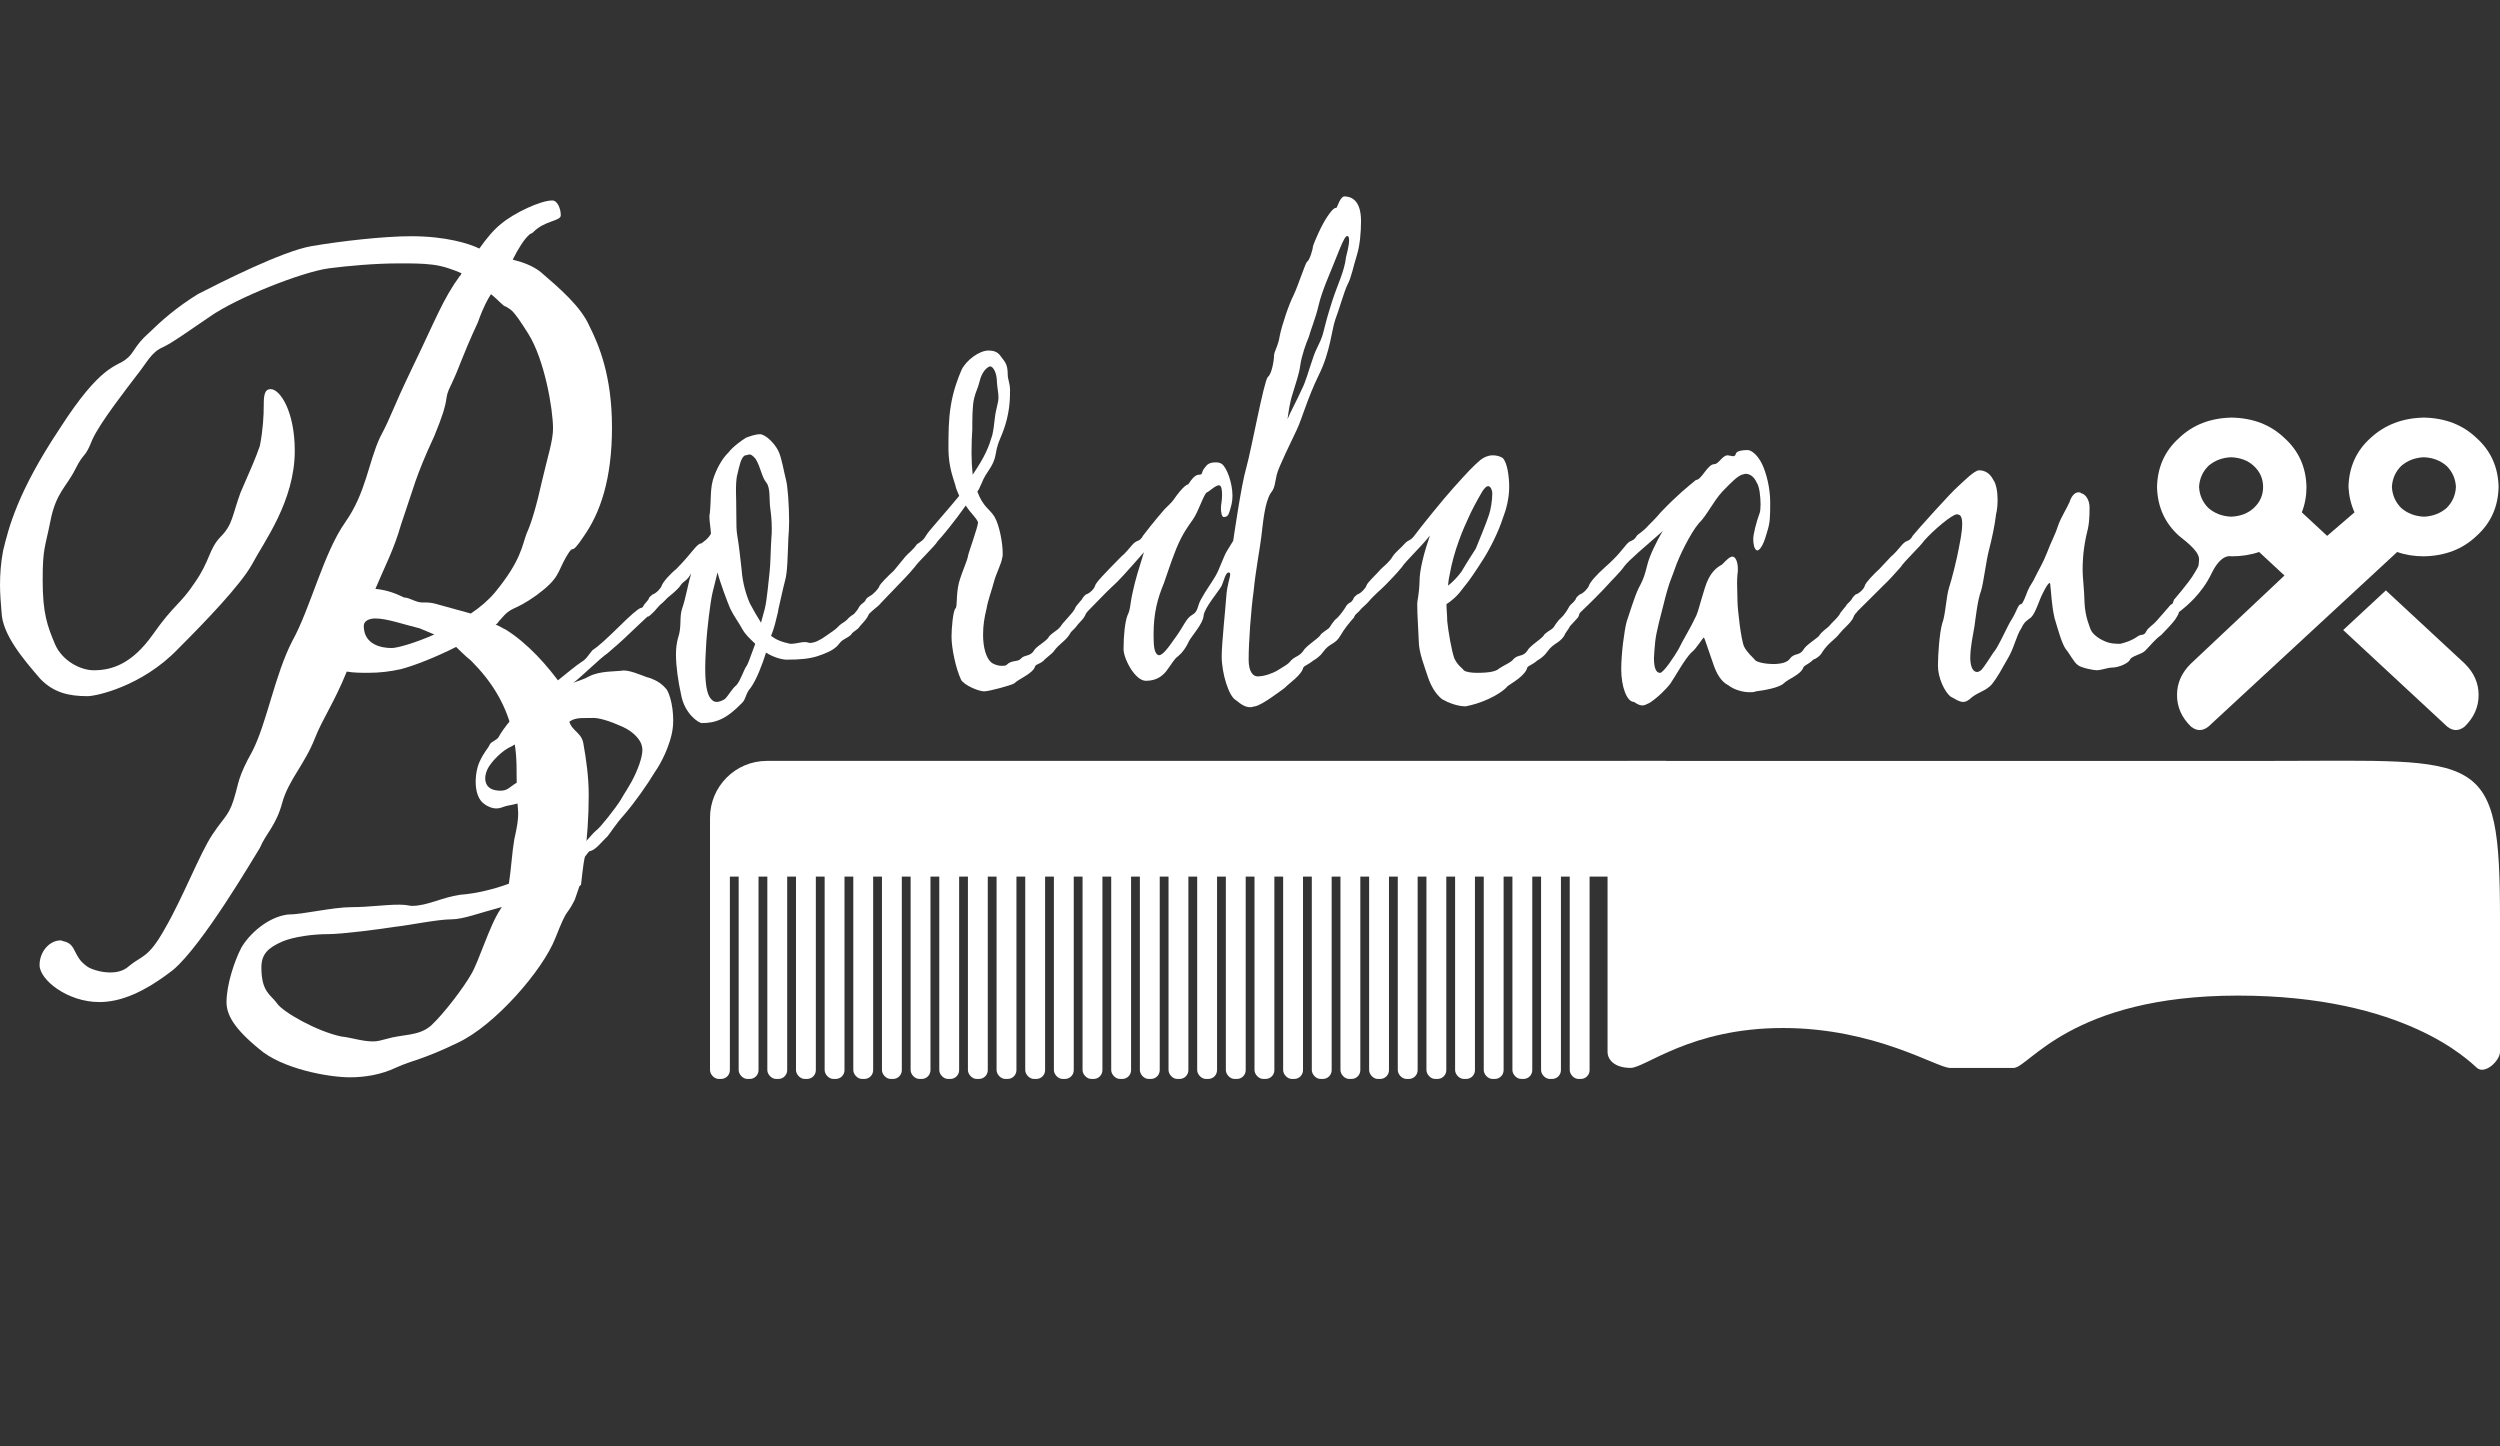 <?xml version="1.0" encoding="UTF-8"?><svg id="a" xmlns="http://www.w3.org/2000/svg" viewBox="0 0 141.93 82.1"><rect x="0" y="0" width="141.93" height="82.1" fill="#333333" stroke="none"/><defs><style>.d{fill:#fff;}</style></defs><path class="d" d="M33.061,49.566l-.077,.674c-.044,0-.044,.069-.088,.069l-.264,.771c-.528,1.05-.353,.28-1.101,2.17-.705,1.82-3.435,4.971-5.548,5.951-2.026,.979-2.554,.979-3.479,1.4-.881,.42-1.806,.56-2.642,.56-1.233,0-3.875-.49-5.152-1.61-1.454-1.189-1.85-1.96-1.85-2.66,0-.98,.44-2.311,.836-3.08,.44-.771,1.498-1.75,2.643-1.891,.88,0,2.51-.42,3.655-.42,.969,0,1.806-.14,2.687-.14,.396,0,.572,.069,.705,.069,.88,0,1.717-.489,2.73-.63,.969-.069,2.026-.35,2.774-.63,.132-.84,.176-1.75,.308-2.521,.176-.77,.22-1.12,.22-1.47,0-.351-.088-.63-.088-2.101,0-.84,0-1.61-.308-2.8-.396-1.4-1.101-2.59-2.29-3.78-.353-.28-.617-.56-.837-.77-1.101,.56-2.334,1.05-3.126,1.26-.617,.14-1.233,.21-1.85,.21-.44,0-.836,0-1.233-.07-.705,1.75-1.365,2.66-1.806,3.78-.572,1.47-1.497,2.38-1.85,3.641-.352,1.33-.925,1.75-1.277,2.59-.396,.63-3.259,5.53-4.932,6.931-1.629,1.261-2.951,1.82-4.184,1.82-1.806,0-3.391-1.26-3.391-2.101,0-.77,.572-1.399,1.189-1.399,.088,0,.176,.069,.264,.069,.661,.21,.44,.841,1.233,1.4,.176,.14,.749,.351,1.321,.351,.352,0,.749-.07,1.057-.351,.749-.63,1.101-.42,2.07-2.17,1.013-1.75,1.981-4.271,2.686-5.32,.749-1.12,.969-1.051,1.321-2.381,.132-.42,.132-.91,.925-2.31,.836-1.61,1.277-4.34,2.29-6.301,1.013-1.82,1.761-4.97,2.994-6.721,1.189-1.68,1.321-3.43,1.982-4.831,.705-1.33,.572-1.33,1.85-3.99,1.321-2.73,1.717-3.851,2.686-5.181,.044,0,.044-.07,.088-.14-.484-.21-1.057-.42-1.674-.49-.572-.07-1.189-.07-1.805-.07-1.453,0-2.951,.14-4.051,.28-1.542,.21-5.241,1.68-6.738,2.73-1.542,1.05-2.114,1.47-2.687,1.75-.66,.28-.88,.84-1.497,1.61-.528,.7-2.07,2.66-2.51,3.64-.44,1.12-.44,.63-.969,1.68-.484,.98-1.101,1.33-1.409,2.94-.308,1.54-.44,1.54-.44,3.36,0,1.89,.264,2.59,.705,3.64,.396,.91,1.409,1.47,2.202,1.47,1.013,0,2.158-.35,3.347-2.03,1.233-1.75,1.542-1.68,2.378-2.94,.881-1.26,.792-1.89,1.453-2.59,.705-.7,.661-1.19,1.145-2.521,.573-1.33,.837-1.89,1.101-2.66,.176-.91,.22-1.68,.22-2.31,0-.56,.044-.91,.396-.91,.529,0,1.365,1.26,1.365,3.5,0,2.87-1.761,5.18-2.422,6.44-.661,1.19-2.686,3.291-4.228,4.831-2.026,2.1-4.624,2.66-5.108,2.66-1.101,0-1.938-.21-2.686-.98-.969-1.12-2.158-2.52-2.202-3.78-.044-.56-.088-1.05-.088-1.541,0-.63,.044-1.26,.176-1.96,.308-1.26,.792-3.291,3.214-6.931,2.334-3.641,3.215-3.5,3.743-3.92,.484-.35,.484-.77,1.277-1.47,.792-.77,1.585-1.47,2.818-2.24,1.233-.63,4.8-2.45,6.473-2.73,1.629-.28,4.096-.56,5.637-.56,1.982,0,3.303,.42,3.875,.7,.396-.56,.792-1.05,1.233-1.4,.749-.63,2.246-1.33,2.907-1.33,.308,0,.484,.49,.484,.84s-.925,.28-1.585,.98c-.088,.07-.176,.07-.22,.14q-.396,.35-.925,1.4c.572,.14,1.145,.35,1.585,.7,1.057,.91,2.29,1.96,2.774,3.081,.529,1.05,1.277,2.8,1.277,5.74,0,2.94-.661,4.831-1.585,6.161-.881,1.33-.484,.28-1.013,1.19s-.353,1.19-1.673,2.17c-1.365,.98-1.365,.56-2.07,1.4-.088,.07-.132,.21-.264,.28,.22,.07,.396,.21,.572,.28,1.233,.77,2.378,2.03,3.259,3.29,.264,.35,.308,.7,.308,1.61,0,.84,.705,.84,.837,1.54,.176,.979,.308,1.96,.308,2.94,0,1.26-.088,2.45-.22,3.5l-.072,.413m-4.64,2.457c-1.321,.351-2.202,.7-2.862,.7-.792,0-2.466,.35-3.17,.42-.881,.14-3.039,.42-3.832,.42-.836,0-1.938,.141-2.598,.42-.792,.351-1.189,.7-1.189,1.471,0,1.4,.528,1.54,.881,2.03,.308,.49,2.29,1.61,3.655,1.89,.617,.07,1.189,.28,1.806,.28,.264,0,.484-.07,.749-.14,.925-.28,1.85-.141,2.554-.771,.749-.7,1.85-2.17,2.246-2.87,.44-.7,1.057-2.801,1.673-3.71l.088-.141Zm-3.831-15.471l-.837-.35c-.88-.21-1.849-.561-2.51-.561-.353,0-.661,.14-.661,.42,0,1.05,.969,1.26,1.585,1.26,.308,0,1.321-.28,2.422-.771Zm3.215-19.322c-.176,.28-.396,.63-.749,1.61-.969,2.101-.969,2.38-1.498,3.5-.528,1.05,.044,.49-.969,2.94-1.101,2.38-1.145,2.87-1.894,5.041-.396,1.4-.925,2.38-1.453,3.641,.705,.07,1.189,.28,1.629,.49,.308,0,.66,.28,1.013,.28,.264,0,.484,0,.749,.07l2.026,.56c.528-.35,1.013-.77,1.365-1.19,1.497-1.82,1.541-2.661,1.805-3.36,.264-.56,.573-1.61,.881-3.011,.308-1.33,.617-2.24,.617-2.94,0-1.12-.484-3.92-1.409-5.391s-.969-1.33-1.277-1.54c-.132,0-.396-.35-.836-.7Z"/><path class="d" d="M34.484,47.483c-.299,.272-.679,.804-1.012,.839-.101,.066-.268,.36-.607,.725-.097,.216-.439,.505-.64,.637-.515,.36-.705,.865-1.136,1.115-.544,.347-.958,.716-1.115,.829-.043,.018-.143,.084-.261,.031-.059-.026-.104-.084-.164-.185-.032-.088-.021-.193,.021-.286,.069-.153,.241-.298,.355-.395,.158-.039,.33-.185,.428-.325,.086-.035,.271-.211,.372-.276,.413-.368,.328-.259,.5-.403,.17-.146,.408-.519,.595-.62,.214-.162,.863-.979,1.093-1.098,.344-.215,.61-.649,.952-.939,.201-.131,1.103-1.277,1.369-1.713,.208-.387,.547-.825,.85-1.502,.345-.769,.447-1.312,.352-1.576-.05-.281-.397-.77-1.104-1.086-.677-.304-1.353-.533-1.759-.493-.465,.013-.729-.031-1.075,.108-.33,.185-.3,.198-1.325,.514-1.055,.303-1.584,.693-2.144,.996-.519,.211-1.185,.909-1.364,1.309-.234,.523-.107,.949,.245,1.107,.119,.053,.279,.088,.454,.093,.452,.018,.548-.198,.935-.431,.273-.136,.476-.192,.594-.14,.059,.026,.133,.097,.121,.202,.018,.118-.063,.377-.159,.593-.083,.185-.152,.338-.295,.422-.286,.167-.709,.161-1.011,.284-.26,.105-.508,.105-.772-.013-.088-.04-.177-.079-.281-.163-.652-.44-.554-1.762-.278-2.377,.262-.584,.475-.747,.585-.993,.083-.185,.43-.25,.526-.465,.055-.123,.378-.606,.732-1.001,.199-.207,.597-.545,.869-.756,.557-.451,2.695-2.226,3.039-2.44s.356-.321,.666-.698c.301-.198,.643-.487,1.652-1.476,.383-.382,.923-.878,1.083-.917,.103,.009,.458-.312,.625-.606,.115-.097,.142-.158,.328-.259,.229-.193,.357-.32,.474-.267,.134,.097,.154,.364,.085,.518s-.353,.395-.397,.413l-1.833,1.727c-.199,.206-.839,.768-1.181,1.058-.345,.215-1.367,1.233-1.91,1.655,.302-.123,.622-.202,.865-.352,.647-.337,1.537-.271,1.956-.342,.394-.008,.924,.229,1.35,.383,.161,.036,.279,.089,.396,.142,.235,.105,.458,.242,.712,.541,.333,.518,.451,1.678,.336,2.328-.05,.348-.212,.865-.418,1.326-.166,.369-.374,.756-.556,1.006-.433,.729-1.205,1.823-1.786,2.486-.496,.553-.789,1.049-.93,1.207Z"/><g id="b"><rect class="d" x="40.309" y="48.152" width="1.127" height="13.102" rx=".5" ry=".5"/><rect class="d" x="41.936" y="48.152" width="1.127" height="13.102" rx=".5" ry=".5"/><rect class="d" x="43.563" y="48.152" width="1.127" height="13.102" rx=".5" ry=".5"/><rect class="d" x="45.19" y="48.152" width="1.127" height="13.102" rx=".5" ry=".5"/><rect class="d" x="46.817" y="48.152" width="1.127" height="13.102" rx=".5" ry=".5"/><rect class="d" x="48.444" y="48.152" width="1.127" height="13.102" rx=".5" ry=".5"/><rect class="d" x="50.071" y="48.152" width="1.127" height="13.102" rx=".5" ry=".5"/><rect class="d" x="51.698" y="48.152" width="1.127" height="13.102" rx=".5" ry=".5"/><rect class="d" x="53.325" y="48.152" width="1.127" height="13.102" rx=".5" ry=".5"/><rect class="d" x="54.951" y="48.152" width="1.127" height="13.102" rx=".5" ry=".5"/><rect class="d" x="56.578" y="48.152" width="1.127" height="13.102" rx=".5" ry=".5"/><rect class="d" x="58.205" y="48.152" width="1.127" height="13.102" rx=".5" ry=".5"/><rect class="d" x="59.832" y="48.152" width="1.127" height="13.102" rx=".5" ry=".5"/><rect class="d" x="61.459" y="48.152" width="1.127" height="13.102" rx=".5" ry=".5"/><rect class="d" x="63.086" y="48.152" width="1.127" height="13.102" rx=".5" ry=".5"/><rect class="d" x="64.713" y="48.152" width="1.127" height="13.102" rx=".5" ry=".5"/><rect class="d" x="66.34" y="48.152" width="1.127" height="13.102" rx=".5" ry=".5"/><rect class="d" x="67.967" y="48.152" width="1.127" height="13.102" rx=".5" ry=".5"/><rect class="d" x="69.594" y="48.152" width="1.127" height="13.102" rx=".5" ry=".5"/><rect class="d" x="71.221" y="48.152" width="1.127" height="13.102" rx=".5" ry=".5"/><rect class="d" x="72.847" y="48.152" width="1.127" height="13.102" rx=".5" ry=".5"/><rect class="d" x="74.474" y="48.152" width="1.127" height="13.102" rx=".5" ry=".5"/><rect class="d" x="76.101" y="48.152" width="1.127" height="13.102" rx=".5" ry=".5"/><rect class="d" x="77.728" y="48.152" width="1.127" height="13.102" rx=".5" ry=".5"/><rect class="d" x="79.355" y="48.152" width="1.127" height="13.102" rx=".5" ry=".5"/><rect class="d" x="80.982" y="48.152" width="1.127" height="13.102" rx=".5" ry=".5"/><rect class="d" x="82.609" y="48.152" width="1.127" height="13.102" rx=".5" ry=".5"/><rect class="d" x="84.236" y="48.152" width="1.127" height="13.102" rx=".5" ry=".5"/><rect class="d" x="85.863" y="48.152" width="1.127" height="13.102" rx=".5" ry=".5"/><rect class="d" x="87.49" y="48.152" width="1.127" height="13.102" rx=".5" ry=".5"/><rect class="d" x="89.117" y="48.152" width="1.127" height="13.102" rx=".5" ry=".5"/><path class="d" d="M43.538,43.197h51.048v6.568H40.309v-3.339c0-1.782,1.447-3.229,3.229-3.229Z"/><path class="d" d="M140.624,60.627c-.455-.391-4.089-4.105-13.573-4.105s-11.877,4.105-12.728,4.105h-3.619c-.736,0-4.243-2.265-9.484-2.265s-7.807,2.265-8.65,2.265-1.306-.411-1.306-.917l-0-15.595c-0-.507,.585-.917,1.306-.917,0,0,24.713-0,36.542-0s12.818-.704,12.818,9,0,7.513,0,7.513c0,.507-.851,1.308-1.306,.917Z"/></g><g id="c"><g><path class="d" d="M48.164,35.1c.087-.1,.262-.2,.328-.25,.066-.1,.197-.2,.284-.4,.065-.1,.218-.25,.328-.25,.087,0,.24,.2,.24,.5,0,.2-.087,.3-.109,.35-.087,.15-.416,.5-.416,.5-.109,.2-.393,.3-.48,.45-.109,.15-.284,.2-.502,.35-.087,.05-.197,.2-.284,.3-.284,.3-.699,.45-1.136,.6-.48,.15-.983,.2-1.748,.2-.306,0-.787-.15-1.18-.4-.219,.701-.546,1.55-.874,2-.306,.35-.241,.6-.481,.85-.917,.95-1.53,1.15-2.294,1.15-.153,0-.983-.5-1.18-1.65-.153-.699-.284-1.55-.284-2.25,0-.35,.044-.65,.109-.9,.24-.7,.065-1.15,.24-1.7,.175-.45,.394-1.65,.48-1.85,0,0,0-.05,.022-.15-.175,.4-.437,.45-.568,.65-.175,.3-.853,.8-.961,.9-.087,.05-.546,.6-.546,.6-.065,.05-.284,.3-.35,.3-.153,0-.306-.2-.306-.45,0-.2,.153-.3,.306-.5,.065-.2,.153-.2,.24-.3,.197-.05,.481-.35,.524-.5,.065-.2,.459-.65,.831-.95,.896-.9,1.158-1.45,1.42-1.45,.196-.15,.371-.25,.546-.55-.021-.35-.087-.7-.087-.95,0-.1,0-.15,.022-.2,.087-.85,0-1.45,.24-2.1s.546-1.1,.809-1.35c.262-.35,.765-.7,1.005-.85,.263-.1,.568-.2,.787-.2,.306,0,.83,.5,1.049,.95,.196,.4,.306,1.15,.437,1.65,.088,.3,.175,1.4,.175,2.35,0,.35-.021,.7-.043,.95-.043,1-.043,1.95-.197,2.45-.131,.5-.24,1.05-.371,1.6,0,.05-.022,.1-.022,.15-.109,.45-.219,.95-.394,1.35,.262,.2,.59,.35,1.093,.45,.35,0,.59-.1,.808-.1,.175,0,.241,.05,.306,.05,.262,0,.568-.15,.917-.4,.438-.3,.524-.35,.765-.6,.153-.15,.284-.15,.502-.4Zm-5.288,1.45c-.306-.3-.546-.5-.743-.85-.153-.3-.459-.7-.677-1.15-.131-.3-.568-1.45-.721-2.05l-.284,1.15c-.131,.55-.306,2.1-.35,2.75-.022,.5-.065,1-.065,1.55,0,1.251,.197,1.601,.35,1.751,.087,.1,.175,.149,.306,.149,.109,0,.262-.05,.437-.149,.197-.15,.416-.601,.678-.801,.262-.3,.393-.85,.612-1.149,.087-.15,.262-.701,.458-1.201Zm.328-1.2l.218-.8c.131-.55,.197-1.5,.262-2s.065-1.4,.109-2c.022-.2,.022-.35,.022-.55,0-.45-.044-.85-.087-1.15-.065-.45,.021-1.15-.219-1.45-.284-.35-.306-.85-.612-1.35-.175-.2-.262-.25-.35-.25-.065,0-.131,.05-.24,.05-.24,.1-.328,.6-.437,1.05-.087,.3-.087,.7-.087,1.05,0,.25,.022,.45,.022,1.5,0,.3,0,.6,.043,.9,.131,.75,.175,1.35,.262,2.05,.044,.65,.24,1.35,.459,1.85,.153,.3,.415,.75,.634,1.1Z"/><path class="d" d="M55.877,39.25c-.328,0-1.136-.351-1.311-.65-.306-.65-.546-1.8-.546-2.45,0-.5,.087-1.45,.218-1.6,.131-.1,.022-.7,.197-1.45,.196-.7,.48-1.25,.524-1.55,0-.1,.568-1.65,.568-1.9-.131-.3-.372-.45-.699-.95-.633,.9-1.333,1.75-1.573,2-.218,.35-1.092,1.15-1.333,1.5-.241,.3-.765,.85-.918,1l-.961,1c-.153,.2-.328,.3-.546,.5-.065,.05-.284,.3-.371,.3-.131,0-.263-.2-.263-.45,0-.2,.109-.25,.263-.45,.087-.2,.196-.2,.24-.25,.218-.1,.524-.45,.546-.55,.044-.15,.503-.6,.831-.9l.656-.8c.175-.2,.458-.4,.655-.7,.284-.2,.35-.2,.59-.6,.131-.2,1.202-1.4,1.813-2.15-.109-.25-.196-.45-.218-.6-.153-.5-.372-1.05-.393-2,0-.9,0-1.7,.131-2.5,.131-.85,.415-1.6,.612-2.05,.262-.55,1.005-1.1,1.53-1.1,.24,0,.502,.05,.677,.3,.197,.3,.415,.4,.415,1.05,0,.3,.131,.5,.131,.9,0,.35,0,1.1-.263,1.95-.262,.85-.415,.9-.546,1.65-.131,.8-.524,.95-.809,1.7-.087,.15-.131,.35-.24,.45,.328,.9,.721,1,.983,1.45,.284,.5,.458,1.5,.458,2.05,0,.1,0,.2-.022,.25-.065,.4-.35,.9-.48,1.4s-.328,1-.415,1.5c-.131,.55-.197,.95-.197,1.5,0,.65,.153,1.35,.524,1.6,.175,.101,.372,.15,.524,.15,.109,0,.218,0,.284-.05,.284-.301,.633-.15,.808-.351,.219-.25,.503-.1,.743-.45,.109-.25,.743-.55,.852-.8,.153-.2,.459-.35,.59-.5,.153-.15,.043-.1,.371-.45,.394-.45,.459-.5,.568-.75,.065-.1,.175-.2,.262-.2,.043,0,.065-.05,.087-.05,.043,0,.087,.05,.109,.1,.065,.15,.131,.25,.131,.4,0,.35-.372,.6-.546,.85-.109,.15-.197,.2-.328,.35-.262,.5-.634,.6-.983,1.1-.065,.1-.546,.45-.546,.5-.306,.25-.459,.199-.503,.35-.131,.4-.939,.7-1.18,.95-.153,.1-1.42,.45-1.705,.45Zm-.721-13.501c0,.4,.022,.8,.066,1.2,.743-1.1,.917-1.6,1.114-2.25,.153-.7,.087-.9,.262-1.6,.065-.25,.087-.4,.087-.55,0-.25-.065-.5-.087-.85,0-.5-.197-.9-.394-.9-.175,.05-.458,.3-.59,.85-.109,.45-.196,.5-.306,.95-.109,.4-.109,1.2-.109,1.8-.022,.25-.044,.8-.044,1.35Z"/><path class="d" d="M71.26,40.1c-.088,0-.175,.05-.263,.05-.306,0-.524-.149-.83-.399-.394-.2-.809-1.5-.809-2.5,0-.7,.219-2.75,.262-3.4,.044-.65,.219-1.05,.219-1.25,0-.05-.022-.1-.087-.1-.175,0-.262,.45-.394,.75-.153,.3-.983,1.25-1.027,1.7-.022,.45-.677,1.15-.831,1.45-.153,.35-.371,.65-.611,.85-.219,.15-.306,.35-.568,.7-.262,.4-.634,.7-1.268,.7-.611,0-1.267-1.25-1.267-1.8,0-.8,.087-1.55,.218-1.9,.197-.4,.131-.6,.306-1.35,.131-.65,.372-1.4,.634-2.25-1.005,1.15-1.508,1.7-1.748,1.9-.437,.4-.94,.95-1.442,1.45-.022,.05-.24,.3-.35,.3-.109,0-.262-.2-.284-.45,0-.2,.109-.3,.284-.5,.109-.2,.153-.2,.241-.3,.218-.05,.502-.35,.524-.5,.065-.2,.502-.65,1.485-1.65,.197-.15,.438-.45,.656-.7,.284-.3,.372-.1,.59-.5,.109-.15,.656-.85,1.224-1.5,.197-.2,.372-.35,.481-.5,.59-.85,.809-.9,.852-.9,.197-.3,.393-.55,.612-.55,.262,0,.087-.15,.372-.45,.131-.2,.35-.25,.546-.25,.131,0,.262,0,.393,.1,.262,.2,.59,1.05,.59,1.8,0,.4-.087,.6-.153,.85-.087,.3-.175,.35-.35,.35-.109,0-.153-.3-.153-.5,0-.2,.065-.4,.065-.75,0-.25-.022-.55-.175-.55-.197,0-.481,.3-.677,.4-.175,.05-.481,1.1-.809,1.55-.24,.35-.568,.75-.939,1.65-.372,.95-.415,1.15-.699,1.95-.372,.9-.59,1.7-.59,2.95,0,.75,.065,.95,.196,1.1,.022,0,.065,.05,.109,.05,.197,0,.48-.35,.896-.95,.524-.7,.633-1.15,1.005-1.35,.35-.2,.262-.5,.502-.9,.241-.45,.546-.85,.809-1.3,.262-.45,.459-1.15,.699-1.5,.219-.35,.306-.5,.306-.5,0,0,.458-3.2,.743-4.15,.284-1,1.005-4.95,1.224-5.15,.219-.15,.35-.95,.35-1.2s.24-.55,.328-1.15c.109-.55,.503-1.75,.786-2.3,.263-.55,.656-1.8,.766-1.9,.131-.05,.327-.7,.327-.85,.065-.25,.524-1.3,.853-1.75,.306-.45,.415-.45,.48-.45,.044,0,.196-.6,.437-.65,.35,0,.962,.15,.962,1.4,0,.65-.065,1.4-.24,1.95-.219,.7-.306,1.25-.524,1.65-.197,.4-.503,1.5-.699,2-.197,.55-.284,1.85-.939,3.15-.655,1.35-.939,2.45-1.246,3.1-.283,.6-1.049,2.15-1.136,2.55-.109,.45-.088,.75-.35,1.05-.328,.55-.416,1.55-.524,2.45-.066,.6-.328,1.95-.438,3.1-.153,1.1-.284,2.9-.284,3.9,0,.7,.262,.95,.502,.95,.437,0,.874-.2,1.071-.3,.306-.2,.612-.35,.743-.5,.263-.35,.547-.3,.787-.65,.131-.25,.765-.65,.939-.85,.109-.2,.371-.3,.524-.45,.131-.15,.043-.1,.327-.45,.197-.15,.394-.4,.591-.7,.065-.15,.218-.3,.327-.3,.065,0,.131,.05,.175,.15,.065,.15,.088,.25,.088,.35,0,.2-.088,.3-.088,.35-.262,.3-.524,.6-.786,1.05-.284,.5-.612,.4-.962,.9-.175,.25-.393,.4-.567,.5-.307,.25-.524,.3-.568,.399-.109,.45-.83,.9-1.049,1.15-.284,.2-1.246,.95-1.683,1.05Zm1.835-16.301c.132-.35,.547-1.1,.787-1.65,.262-.5,.371-1,.634-1.75,.219-.7,.415-.85,.59-1.45,.175-.7,.24-.95,.524-1.85,.306-.95,.699-1.7,.786-2.5,.022-.1,.175-.65,.175-.95,0-.15-.021-.25-.109-.25-.196,0-.546,1.1-1.201,2.65-.153,.4-.306,.8-.438,1.35-.131,.6-.458,1.4-.546,1.75-.131,.3-.394,1-.48,1.6-.065,.5-.24,.95-.415,1.55-.197,.6-.24,1.05-.307,1.5Z"/><path class="d" d="M83.454,40.05c-.088,0-.176,.05-.263,.05-.437,0-.962-.2-1.312-.399-.393-.301-.655-.801-.808-1.25-.175-.551-.524-1.401-.524-2.051-.022-.65-.088-1.5-.088-2.05,0-.35,.109-.55,.131-1.35,0-.65,.263-1.65,.59-2.6-.502,.65-1.376,1.45-1.595,1.8-.24,.3-.765,.85-.918,1-.24,.25-.677,.6-.961,.95-.175,.2-.394,.35-.546,.55-.066,.05-.284,.3-.35,.3-.153,0-.307-.2-.307-.45,0-.2,.153-.3,.307-.5,.065-.2,.152-.2,.24-.3,.196-.05,.48-.35,.524-.5,.065-.2,.48-.55,.83-.95,.153-.15,.48-.4,.655-.7,.153-.25,.438-.45,.655-.7,.263-.3,.328-.15,.591-.5,.327-.45,1.66-2.1,2.206-2.7,.853-.95,1.137-1.25,1.552-1.6,.196-.15,.438-.25,.678-.25,.218,0,.415,.05,.567,.15,.263,.25,.372,1.05,.372,1.65,0,.65-.175,1.3-.372,1.8-.24,.75-.721,1.7-1.07,2.25-.415,.65-.765,1.2-1.224,1.75-.284,.4-.655,.7-.896,.85,0,.3,.043,.6,.043,.95,.044,.5,.263,1.8,.415,2.15,.197,.4,.416,.5,.525,.65,.087,.1,.437,.149,.742,.149,.787,0,1.114-.1,1.268-.25,.306-.199,.699-.35,.83-.55,.263-.25,.524-.1,.765-.45,.109-.25,.765-.65,.918-.85,.109-.2,.394-.3,.546-.45,.132-.15,.044-.1,.328-.45,.109-.1,.263-.25,.328-.35,.087-.1,.262-.4,.284-.45,.087-.1,.196-.2,.306-.2,.065,0,.131,.05,.196,.15,.044,.15,.065,.25,.065,.35,0,.2-.065,.3-.087,.35-.131,.15-.459,.5-.459,.5-.087,.2-.263,.35-.328,.55-.306,.45-.611,.4-.961,.9-.175,.25-.394,.4-.568,.5-.284,.25-.524,.3-.568,.399-.108,.45-.83,.851-1.114,1.051-.219,.3-1.092,.85-2.141,1.1Zm-1.246-6.801c.263-.2,.59-.55,.765-.8,.35-.6,.722-1.15,.809-1.3,.109-.25,.655-1.6,.743-1.9,.109-.3,.196-.85,.196-1.25,0-.15-.087-.4-.24-.4-.087,0-.196,.1-.327,.3-.35,.6-.612,1.1-.766,1.45-.306,.65-.852,1.9-1.092,3.3-.066,.3-.066,.4-.088,.6Z"/><path class="d" d="M89.79,34.7c-.065,.05-.283,.3-.35,.3-.152,0-.306-.2-.306-.45,0-.2,.153-.3,.306-.5,.066-.2,.153-.2,.241-.3,.196-.05,.48-.35,.524-.5,.065-.2,.415-.6,.917-1.05,.743-.65,1.006-1.05,1.224-1.3,.263-.3,.35-.1,.59-.5,.088-.1,.328-.2,.678-.6,.459-.45,.524-.55,.655-.7,1.006-1.05,1.53-1.45,2.011-1.85,.328,0,.655-.9,1.049-.9,.24,0,.459-.5,.743-.5,.087,0,.24,.05,.35,.05,.043,0,.108-.05,.131-.15,.044-.15,.371-.2,.655-.2,.24,0,.59,.3,.83,.8s.459,1.35,.459,2.15c0,.85,0,1.15-.175,1.7-.131,.5-.35,1.05-.567,1.05-.176-.05-.219-.4-.219-.65s.152-.9,.371-1.5c.021-.05,.044-.25,.044-.45,0-.45-.065-1.05-.219-1.25-.153-.35-.394-.5-.634-.5-.065,0-.152,.05-.219,.05-.306,.15-.502,.35-1.092,.95-.547,.6-.874,1.35-1.333,1.8-.48,.55-1.158,1.95-1.354,2.55-.219,.65-.307,.65-.678,2.15-.415,1.6-.438,1.75-.503,2.6,0,.15-.021,.25-.021,.35,0,.65,.153,.85,.35,.85s.853-1,1.049-1.35c.263-.55,.655-1.15,1.005-1.9,.131-.3,.197-.65,.48-1.55,.284-.95,.722-1.2,.983-1.35,.241-.25,.438-.45,.591-.45,.174,0,.306,.3,.306,.7,0,.1,0,.2-.022,.3-.021,.2-.021,.4-.021,.55,0,.35,.021,.6,.021,.95,0,.45,.197,2.2,.372,2.6,.175,.35,.48,.6,.611,.75,.065,.15,.655,.25,1.027,.25,.48,0,.83-.1,.961-.3,.263-.35,.524-.15,.765-.5,.109-.25,.766-.65,.896-.8,.152-.25,.415-.4,.568-.55,.196-.25,.371-.35,.59-.65,.021-.1,.262-.35,.371-.5,.044-.1,.153-.2,.306-.25,.065,0,.132,.05,.175,.15,.088,.1,.088,.25,.088,.35-.021,.15-.131,.35-.197,.5-.24,.35-.48,.5-.721,.8-.306,.4-.611,.5-.983,1.05-.131,.25-.371,.4-.524,.45-.306,.301-.502,.301-.568,.45-.131,.4-.873,.65-1.114,.9-.262,.25-1.157,.4-1.573,.45-.109,.05-.218,.05-.35,.05-.415,0-.917-.15-1.224-.4-.415-.199-.677-.7-.83-1.149-.284-.801-.524-1.551-.546-1.551-.088,0-.394,.6-.722,.85-.393,.4-.874,1.3-1.18,1.75-.219,.3-.721,.8-1.18,1.1-.196,.101-.306,.15-.415,.15-.131,0-.263-.05-.48-.2-.416,0-.722-.899-.722-1.85,0-.9,.175-2.201,.306-2.701,.175-.5,.438-1.4,.678-1.9,.328-.6,.371-.85,.503-1.35,.108-.45,.502-1.3,.874-1.9-1.027,.9-1.923,1.65-2.186,2-.24,.35-.721,.8-.983,1.1-.218,.25-1.114,1.15-1.442,1.45Z"/><path class="d" d="M121.844,35.85c.132-.25,.328-.3,.634-.65l.655-.75c.066-.1,.176-.2,.328-.2,.065,0,.131,.05,.175,.1,.065,.15,.065,.25,.065,.4-.021,.15-.175,.35-.196,.4-.219,.3-.524,.6-.809,.9-.35,.25-.524,.5-.918,.9-.196,.2-.786,.3-.852,.5-.088,.2-.634,.45-1.027,.45-.24,0-.59,.15-.874,.15-.196,0-.918-.15-1.07-.3-.219-.15-.459-.65-.678-.9-.219-.3-.438-1.1-.634-1.75-.175-.75-.196-1.55-.24-1.85,0-.1-.021-.15-.044-.15-.065,0-.196,.2-.371,.55-.24,.45-.394,1.1-.678,1.4-.196,.15-.393,.25-.546,.6-.306,.45-.415,1.15-.787,1.75-.371,.65-.546,1-.896,1.45-.35,.4-.853,.45-1.268,.851-.131,.1-.24,.149-.35,.149-.262,0-.502-.2-.721-.3-.328-.25-.721-1.05-.721-1.75,0-.65,.087-1.851,.24-2.4,.196-.5,.218-1.5,.393-2.05,.153-.45,.459-1.7,.547-2.2,.043-.25,.196-.9,.196-1.4,0-.4-.087-.55-.306-.55-.263,0-1.333,.9-1.857,1.5-.24,.35-1.114,1.15-1.333,1.5-.262,.3-.765,.85-.939,1l-1.508,1.5c-.021,.05-.24,.3-.35,.3s-.262-.2-.284-.45c0-.2,.109-.3,.284-.5,.109-.2,.153-.2,.24-.3,.219-.05,.503-.35,.524-.5,.065-.2,.503-.65,.83-.95l.656-.7c.196-.15,.437-.45,.655-.7,.284-.3,.371-.1,.59-.5,.196-.25,2.163-2.45,2.578-2.8,.328-.3,.918-.9,1.181-.9,.306,0,.611,.15,.809,.55,.152,.2,.24,.65,.24,1.1,0,.3-.022,.6-.088,.85-.065,.6-.24,1.4-.394,2-.175,.65-.306,1.85-.458,2.35-.197,.5-.307,1.55-.372,2-.087,.55-.24,1.15-.24,1.85,.021,.55,.196,.75,.394,.75,.065,0,.152-.05,.219-.1,.196-.2,.458-.65,.699-1,.283-.3,.808-1.55,1.049-1.9,.283-.45,.35-.85,.523-.85,.088,0,.241-.4,.372-.75,.175-.4,.284-.45,.459-.85,.196-.4,.394-.7,.634-1.3,.24-.65,.459-1,.633-1.55,.176-.5,.481-.95,.656-1.35,.109-.35,.306-.55,.502-.55,.044,0,.109,0,.153,.05,.263,.05,.48,.4,.48,.8,0,.65-.021,1-.196,1.65-.197,.95-.197,1.6-.197,1.95,0,.4,.088,1,.109,1.85,.044,.8,.284,1.3,.35,1.5,.109,.25,.438,.5,.787,.65,.328,.15,.655,.15,.896,.15,.197-.05,.612-.15,1.027-.45,.175-.1,.327,0,.437-.25Z"/></g><path class="d" d="M124.391,37.666l5.303-4.993-1.439-1.336c-.479,.164-.997,.246-1.553,.246-.081-.002-.597-.17-1.159,.994s-1.445,1.859-1.775,2.124c-.851,.685-.35-.65-.35-.65,0,0,.853-.98,1.14-1.474s.253-.355,.287-.802c.04-.521-1.008-1.229-1.136-1.352-.808-.727-1.225-1.652-1.25-2.777,.025-1.125,.442-2.052,1.25-2.778,.783-.75,1.78-1.137,2.992-1.16,1.212,.023,2.21,.41,2.992,1.16,.809,.727,1.225,1.653,1.25,2.778,0,.516-.088,.996-.266,1.441l1.439,1.336,1.554-1.336c-.202-.445-.315-.926-.342-1.441,.026-1.125,.442-2.052,1.25-2.778,.809-.75,1.818-1.137,3.03-1.16,1.212,.023,2.21,.41,2.992,1.16,.809,.727,1.225,1.653,1.25,2.778-.025,1.125-.441,2.051-1.25,2.777-.782,.75-1.78,1.137-2.992,1.16-.555,0-1.061-.082-1.515-.246l-10.72,9.916c-.327,.258-.656,.258-.984,0-.53-.516-.796-1.113-.796-1.793,0-.681,.266-1.278,.796-1.794Zm2.272-8.333c.53-.023,.96-.188,1.288-.492,.354-.328,.53-.727,.53-1.195,0-.47-.177-.867-.53-1.195-.328-.306-.758-.47-1.288-.492-.505,.022-.934,.187-1.288,.492-.327,.328-.505,.726-.53,1.195,.025,.469,.203,.867,.53,1.195,.354,.305,.783,.469,1.288,.492Zm8.787,4.185l4.47,4.148c.53,.516,.796,1.113,.796,1.794,0,.68-.266,1.277-.796,1.793-.328,.258-.656,.258-.984,0l-5.909-5.485,2.424-2.25Zm3.978-5.872c-.024-.47-.202-.867-.53-1.195-.354-.306-.782-.47-1.288-.492-.505,.022-.934,.187-1.287,.492-.328,.328-.505,.726-.53,1.195,.025,.469,.202,.867,.53,1.195,.354,.305,.782,.469,1.287,.492,.506-.023,.935-.188,1.288-.492,.328-.328,.506-.727,.53-1.195Z"/></g></svg>